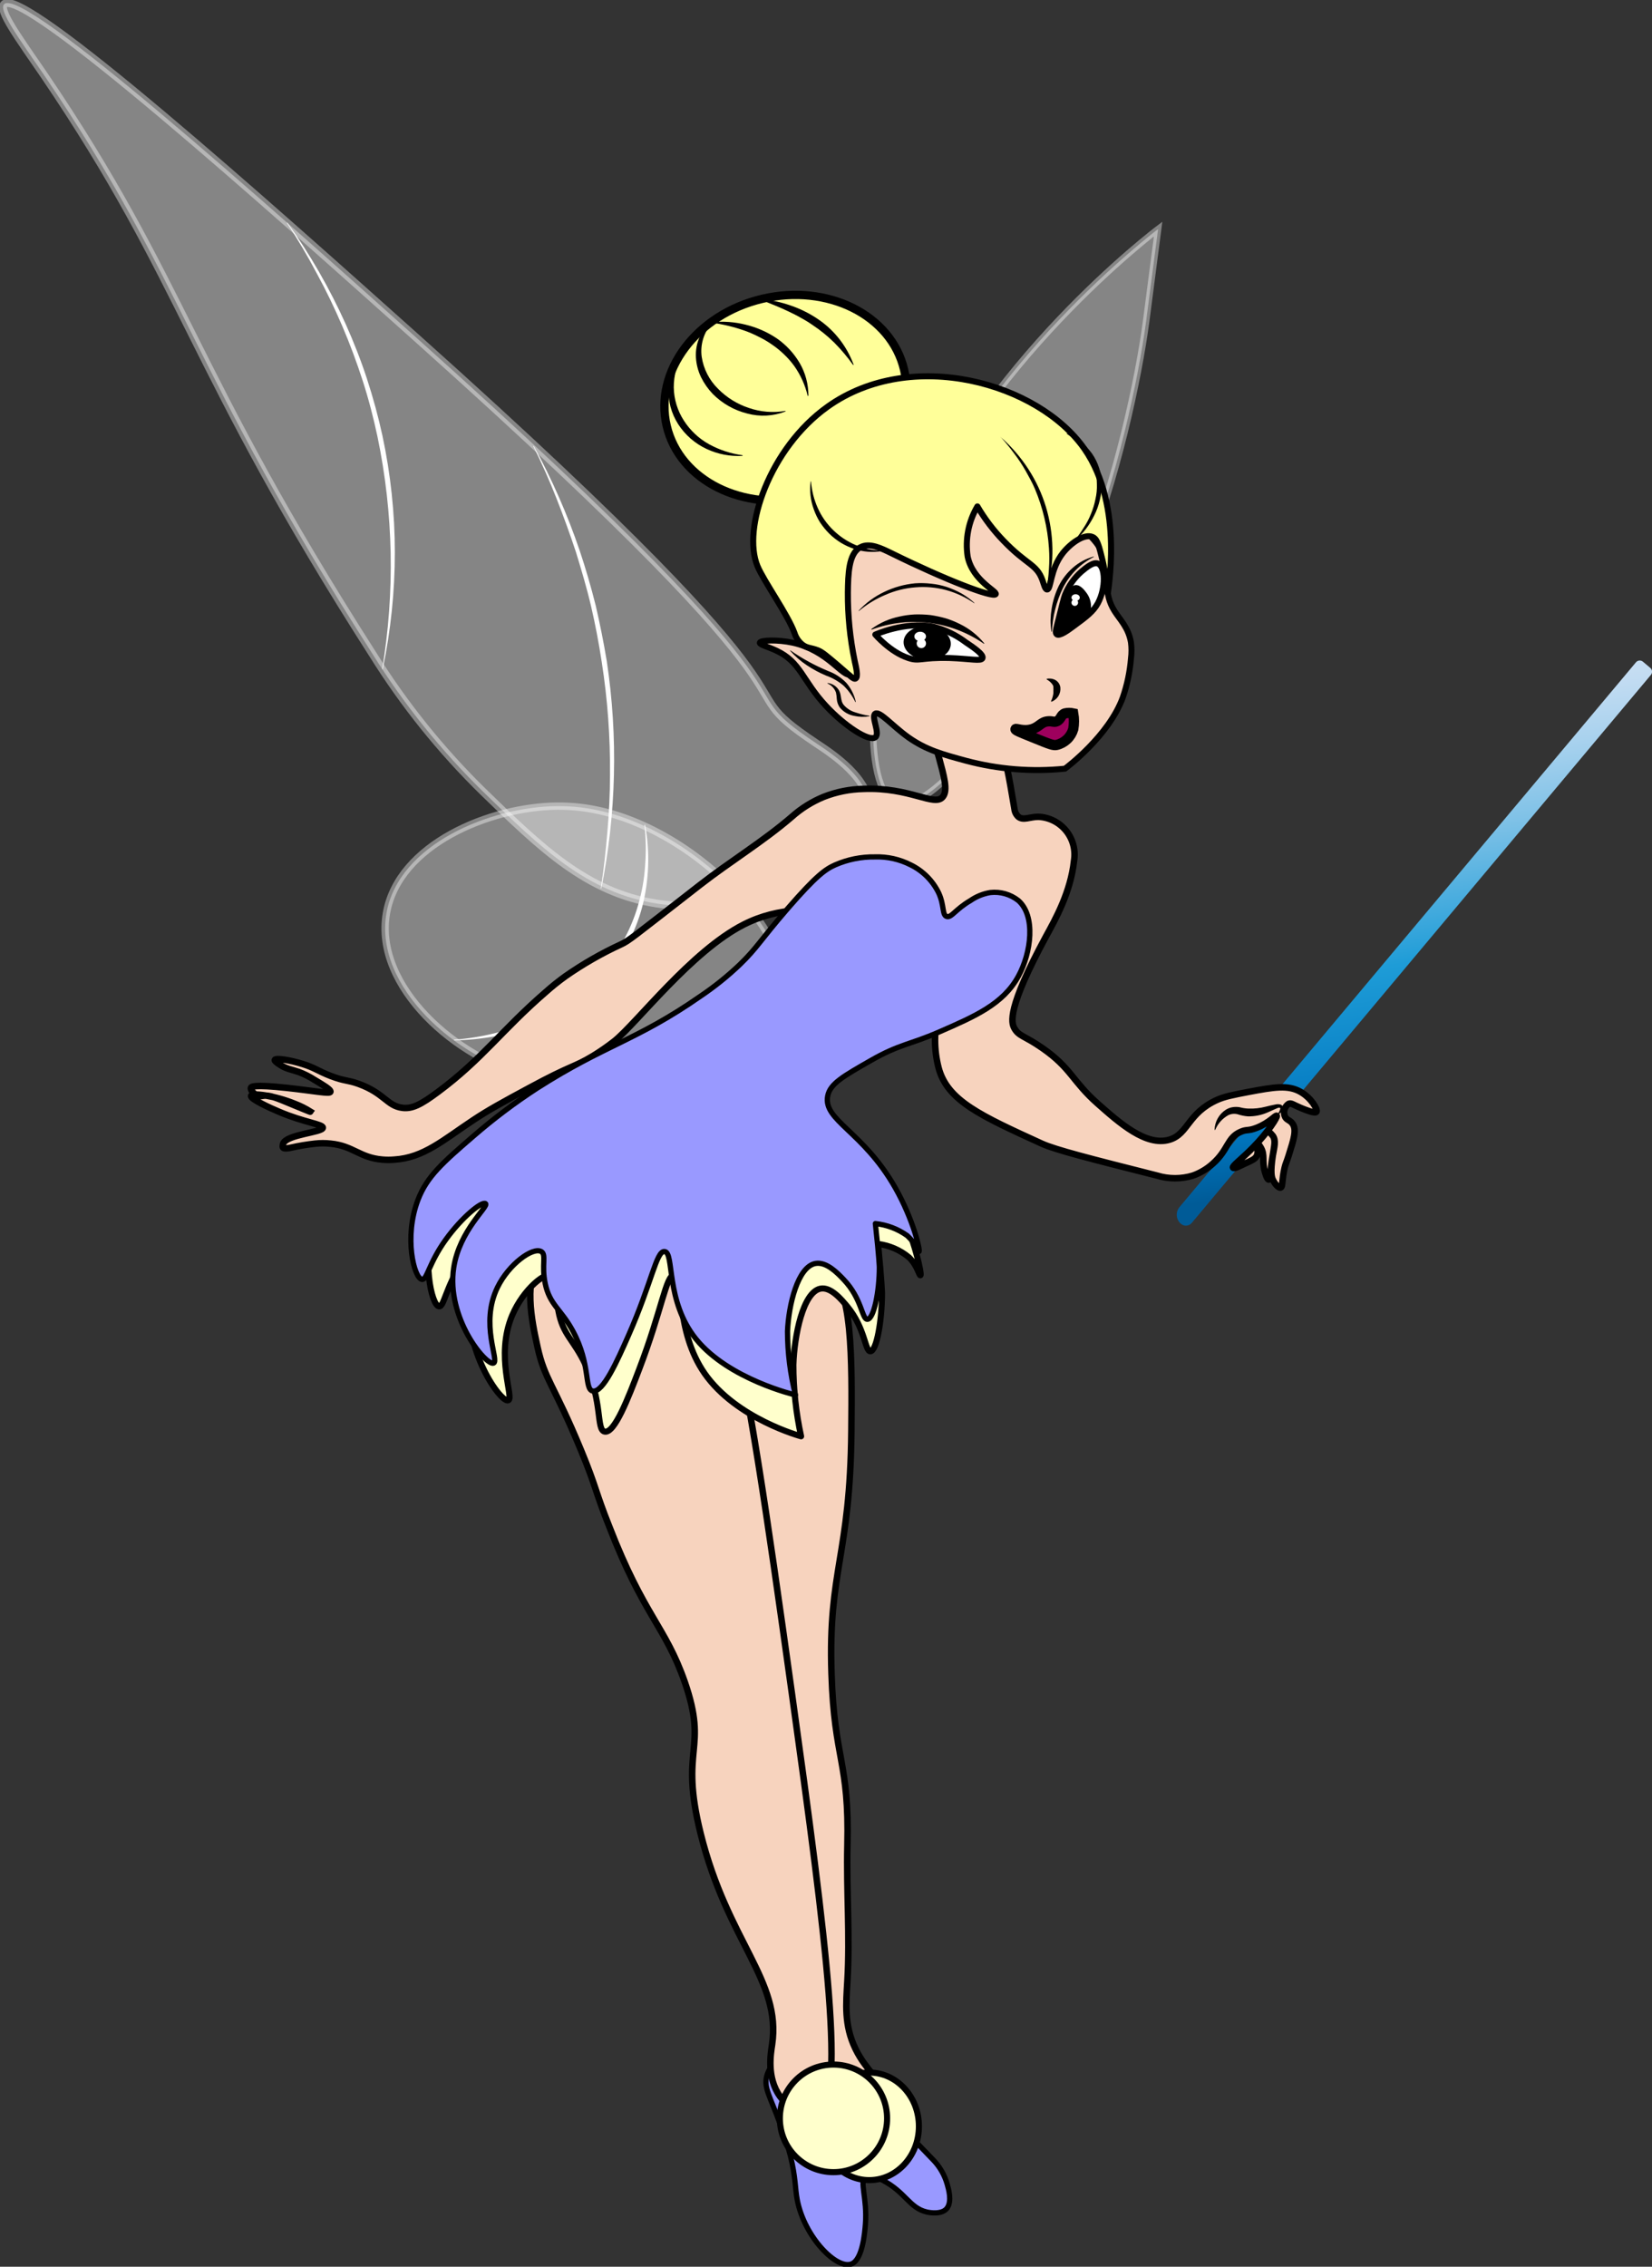 <svg width="277" height="380" viewBox="0 0 277 380" fill="none" xmlns="http://www.w3.org/2000/svg">
<rect x="0" y="0" width="277" height="380" fill="#333333" stroke="none"/>
<g clip-path="url(#clip0_455:464)">
<path d="M108.063 138.273C108.312 140.556 108.346 142.858 108.165 145.148C108.02 147.415 107.618 149.658 106.967 151.833C105.705 156.165 103.425 160.128 100.317 163.39C98.806 165.05 97.111 166.531 95.265 167.806C93.389 169.058 91.414 170.153 89.36 171.082C85.153 172.867 80.685 173.955 76.131 174.303V174.405C78.438 174.367 80.738 174.138 83.008 173.722C85.271 173.266 87.491 172.615 89.642 171.773C91.778 170.893 93.824 169.806 95.751 168.528C97.671 167.24 99.439 165.738 101.022 164.05C101.81 163.202 102.55 162.31 103.239 161.379C103.91 160.437 104.53 159.459 105.095 158.449C106.223 156.423 107.094 154.264 107.687 152.022C108.845 147.523 109.005 142.825 108.157 138.258L108.063 138.273Z" fill="white"/>
<path opacity="0.4" d="M0.689 0.699C3.822 -2.443 45.076 34.482 69.888 56.676C145.416 124.242 119.569 113.038 136.855 124.595C139.565 126.402 146.019 130.566 145.784 135.791C145.393 144.503 126.478 154.025 110.069 151.464C98.406 149.641 90.652 142.115 81.089 132.805C73.985 125.87 67.739 118.101 62.487 109.668C31.776 61.689 31.087 47.516 7.425 12.641C3.164 6.411 -0.313 1.713 0.689 0.699Z" fill="white" stroke="white" stroke-width="1.31" stroke-linecap="round" stroke-linejoin="round"/>
<path d="M198.025 205.173C198.284 205.392 198.619 205.498 198.956 205.469C199.293 205.439 199.605 205.277 199.823 205.017L276.816 113.142C276.958 112.972 277.027 112.754 277.008 112.534C276.989 112.314 276.883 112.11 276.715 111.968L275.48 110.927C275.311 110.785 275.093 110.716 274.874 110.735C274.655 110.754 274.452 110.859 274.31 111.028L197.781 202.35C197.44 202.757 197.274 203.283 197.32 203.812C197.366 204.342 197.619 204.831 198.025 205.173Z" fill="url(#paint0_linear_455:464)"/>
<path opacity="0.4" d="M194.188 38.394C194.188 38.394 192.348 52.607 192.191 53.769C190.938 63.331 187.257 80.67 181.531 94.529C173.315 114.445 156.758 137.181 150.202 134.596C144.461 132.357 145.22 110.155 152.207 91.826C163.909 61.17 194.188 38.394 194.188 38.394Z" fill="white" stroke="white" stroke-width="1.09" stroke-miterlimit="10"/>
<path opacity="0.4" d="M93.401 135.138C82.162 135.248 66.818 141.541 64.797 153.09C62.643 165.402 76.671 177.61 88.694 180.407C96.526 182.214 103.254 180.022 115.058 176.204C124.864 173.062 129.767 171.443 131.036 168.057C134.748 158.111 116.272 137.629 97.356 135.351C96.044 135.197 94.723 135.127 93.401 135.138Z" fill="white" stroke="white" stroke-width="1.23" stroke-miterlimit="10"/>
<path d="M156.75 124.234C156.483 124.784 156.945 125.177 157.415 126.905C158.285 130.103 158.982 132.53 158.081 133.591C156.687 135.303 152.598 131.933 144.766 132.255C142.483 132.301 140.226 132.753 138.101 133.591C136.148 134.394 134.344 135.523 132.767 136.93C127.95 141.078 122.467 144.386 117.447 148.29C105.62 157.498 105.487 157.671 104.132 158.315C100.87 159.817 97.748 161.607 94.803 163.665C93.648 164.497 92.537 165.389 91.474 166.336C84.151 172.669 80.877 177.532 73.46 183.039C70.554 185.208 69.097 185.923 67.468 185.718C64.891 185.396 64.453 183.267 60.137 181.704C58.171 180.997 57.913 181.311 55.438 180.368C53.237 179.512 52.837 179.017 50.738 178.365C48.639 177.713 46.211 177.32 46.078 177.697C46.023 177.854 46.376 178.105 46.744 178.365C47.926 179.205 48.874 179.284 50.072 179.7C51.006 180.047 51.899 180.495 52.736 181.036C54.044 181.821 55.532 182.67 55.399 183.039C55.265 183.408 52.853 182.898 48.075 182.371C42.491 181.766 42.138 182.191 42.076 182.371C41.958 182.756 42.655 183.542 43.407 183.707C43.626 183.757 43.854 183.757 44.073 183.707C45.154 183.511 46.477 184.1 48.772 185.05C50.339 185.687 52.078 186.433 52.101 186.386C51.26 185.853 50.368 185.406 49.438 185.05C46.078 183.668 42.272 183.181 42.107 183.707C41.943 184.233 45.342 185.773 46.806 186.386C50.965 188.162 54.169 188.468 54.13 189.057C54.083 189.843 48.028 190.165 47.472 191.728C47.472 191.838 47.308 192.192 47.472 192.396C47.637 192.6 48.381 192.506 48.804 192.396C50.122 192.1 51.456 191.877 52.798 191.728C53.683 191.628 54.576 191.628 55.461 191.728C59.205 192.09 60.309 194.085 64.124 194.4C64.788 194.459 65.457 194.459 66.121 194.4C71.048 194.093 74.306 191.116 79.436 187.722C81.88 186.103 84.135 184.862 88.757 182.371C95.923 178.49 96.143 179.001 99.416 177.029C100.664 176.266 101.867 175.432 103.02 174.531C106.779 171.522 115.951 159.415 124.739 154.976C136.417 149.068 149.512 155.612 153.382 157.647C157.987 160.075 159.178 162.039 159.381 163.665C159.632 165.692 158.285 166.745 157.384 169.675C156.586 172.743 156.586 175.965 157.384 179.032C158.864 184.532 164.433 187.038 174.701 191.728C177.051 192.781 182.683 194.211 194.024 197.079C195.98 197.671 198.067 197.671 200.023 197.079C201.263 196.637 202.402 195.954 203.376 195.067C206.023 192.71 205.725 190.707 208.075 189.725C209.093 189.285 209.266 189.646 210.746 189.057C212.9 188.201 213.879 186.897 214.075 187.054C214.271 187.211 212.61 189.827 210.072 192.396C208.177 194.329 206.571 195.484 206.744 195.743C206.916 196.002 207.864 195.476 208.741 195.067C209.916 194.533 210.511 194.282 210.746 193.732C211.146 192.852 210.535 191.823 210.746 191.728C210.958 191.634 211.177 192.003 211.412 192.396C212.14 193.638 211.568 194.596 212.078 196.411C212.156 196.694 212.453 197.762 212.743 197.746C213.033 197.731 212.923 196.403 213.409 193.732C213.683 192.2 213.989 191.202 213.409 190.393C213.214 190.144 212.991 189.92 212.743 189.725C212.991 189.92 213.214 190.144 213.409 190.393C213.942 191.178 213.668 192.003 213.409 193.732C212.963 196.639 213.252 197.409 213.409 197.746C213.738 198.461 214.372 199.192 214.741 199.082C215.109 198.972 214.921 197.746 215.406 195.743C215.602 194.957 215.665 195.012 216.072 193.732C216.957 190.927 217.443 189.411 216.738 188.389C216.268 187.698 215.649 187.8 215.406 187.054C215.281 186.693 215.278 186.301 215.399 185.938C215.519 185.576 215.756 185.264 216.072 185.05C216.518 184.862 216.855 185.215 218.069 185.718C218.712 185.985 220.466 186.732 220.732 186.386C220.999 186.04 219.902 184.084 218.069 183.039C215.955 181.837 213.613 182.254 209.407 183.039C206.697 183.558 205.334 183.825 204.081 184.383C199.138 186.606 199.256 190.118 196.084 191.061C192.168 192.215 187.711 188.248 184.092 185.05C179.738 181.201 179.659 179.095 174.764 175.693C171.694 173.556 170.848 173.761 170.065 172.347C169.587 171.435 168.811 169.133 175.391 156.979C176.957 154.128 179.526 149.555 180.09 144.283C180.234 143.397 180.188 142.489 179.956 141.621C179.724 140.754 179.31 139.945 178.743 139.25C178.176 138.555 177.467 137.988 176.665 137.588C175.863 137.188 174.986 136.964 174.09 136.93C172.673 136.93 171.6 137.598 170.762 136.93C170.383 136.582 170.146 136.106 170.096 135.594C169.101 129.725 168.6 126.787 167.746 125.538C165.389 122.042 157.689 122.238 156.75 124.234Z" fill="#F7D3BE" stroke="black" stroke-width="1.09" stroke-miterlimit="10"/>
<path d="M156.53 362.142C157.603 363.274 158.388 364.648 158.817 366.149C159.06 366.998 159.639 369.001 158.817 370.156C157.995 371.311 155.856 370.942 155.386 370.824C152.457 370.132 151.87 367.516 147.961 365.481C146.63 364.782 145.698 364.311 145.11 364.814C144.061 365.701 145.439 368.514 145.11 372.835C145.001 374.202 144.656 378.72 142.823 379.513C140.356 380.589 134.897 375.074 133.683 368.82C133.291 366.778 133.44 365.144 132.547 361.467C132.076 359.655 131.503 357.871 130.832 356.124C129.109 351.411 128.075 350.059 128.545 348.103C128.816 347.051 129.417 346.114 130.26 345.432C136.017 340.694 150.836 356.187 156.53 362.142Z" fill="#9999FF" stroke="black" stroke-width="0.88" stroke-linecap="round" stroke-linejoin="round"/>
<path d="M138.758 213.782C142.972 214.913 142.862 228.12 142.753 239.849C142.573 260.897 138.837 263.183 139.424 280.608C139.886 295.009 142.432 295.331 142.087 309.347C141.907 316.921 142.534 324.51 142.087 332.068C141.868 335.902 141.515 339.477 143.419 343.428C145.322 347.38 147.922 348.574 147.421 350.782C146.794 353.508 141.86 355.59 139.424 354.121C137.693 353.076 137.646 350.491 137.427 348.103C137.043 343.868 136.933 348.999 132.727 330.732C131.662 326.058 129.775 317.424 126.736 299.99C124.558 287.522 123.415 281.3 123.407 279.941C123.321 266.585 126.117 264.943 126.07 249.866C126.07 238.466 124.127 236.51 126.07 229.824C128.576 221.284 135.054 212.792 138.758 213.782Z" fill="#F7D3BE" stroke="black" stroke-width="1.09" stroke-miterlimit="10"/>
<path d="M90.793 209.775C87.715 214.803 89.124 221.221 90.127 225.81C91.333 231.309 92.821 231.993 97.45 243.188C99.972 249.277 99.8 250.007 102.15 255.884C107.977 270.937 111.549 272.626 114.807 281.944C118.856 293.611 113.851 292.754 117.47 307.344C121.989 325.547 131.051 331.974 129.461 342.76C129.258 344.143 128.482 348.26 130.793 351.45C132.312 353.508 135.218 355.244 136.792 354.789C142.173 353.217 138.539 325.186 132.79 283.955C124.08 221.41 121.229 205.454 110.804 202.421C104.21 200.512 94.505 203.709 90.793 209.775Z" fill="#F7D3BE" stroke="black" stroke-width="1.09" stroke-miterlimit="10"/>
<path d="M111.792 71.411C109.632 62.248 116.792 52.707 127.784 50.101C138.775 47.495 149.436 52.81 151.595 61.973C153.755 71.136 146.595 80.677 135.604 83.283C124.612 85.89 113.951 80.574 111.792 71.411Z" fill="#FFFF99" stroke="black" stroke-width="1.39" stroke-miterlimit="10"/>
<path d="M127.73 50.313C129.297 50.941 130.801 51.538 132.234 52.222C132.947 52.575 133.659 52.905 134.325 53.306C135.008 53.669 135.668 54.076 136.299 54.524C137.588 55.38 138.792 56.358 139.894 57.446C141.037 58.598 142.084 59.841 143.027 61.162C143.039 61.173 143.054 61.179 143.07 61.179C143.086 61.179 143.102 61.173 143.113 61.162C143.121 61.151 143.125 61.137 143.125 61.123C143.125 61.109 143.121 61.095 143.113 61.084C141.946 57.941 139.811 55.253 137.02 53.408C135.637 52.488 134.142 51.751 132.571 51.216C131.008 50.669 129.386 50.311 127.738 50.148C127.729 50.147 127.72 50.147 127.712 50.15C127.703 50.153 127.695 50.157 127.689 50.163C127.682 50.169 127.677 50.176 127.673 50.184C127.669 50.193 127.668 50.202 127.668 50.21C127.665 50.224 127.668 50.238 127.675 50.249C127.682 50.261 127.694 50.27 127.707 50.273L127.73 50.313Z" fill="black"/>
<path d="M119.373 54.005C118.463 54.638 117.745 55.511 117.298 56.527C116.832 57.586 116.623 58.741 116.687 59.898C116.751 61.057 117.044 62.191 117.548 63.236C118.057 64.267 118.72 65.213 119.514 66.041C121.106 67.645 123.105 68.781 125.295 69.325C127.415 69.899 129.663 69.778 131.709 68.98C131.719 68.967 131.724 68.952 131.724 68.936C131.724 68.921 131.719 68.905 131.709 68.893C131.687 68.884 131.662 68.884 131.639 68.893C129.605 69.235 127.519 69.062 125.569 68.39C123.615 67.749 121.842 66.647 120.399 65.177C118.929 63.737 117.967 61.856 117.658 59.819C117.519 58.8 117.604 57.764 117.909 56.782C118.213 55.8 118.729 54.898 119.42 54.139C119.431 54.127 119.438 54.112 119.438 54.096C119.438 54.079 119.431 54.064 119.42 54.052C119.408 54.043 119.393 54.038 119.377 54.038C119.362 54.038 119.347 54.043 119.334 54.052L119.373 54.005Z" fill="black"/>
<path d="M114.423 59.285C113.748 60.061 113.193 60.935 112.778 61.877C112.387 62.863 112.154 63.906 112.089 64.965C111.976 67.136 112.546 69.288 113.718 71.117C114.884 72.922 116.535 74.36 118.48 75.265C120.35 76.138 122.405 76.537 124.464 76.427C124.479 76.425 124.493 76.418 124.504 76.406C124.514 76.395 124.519 76.38 124.519 76.365C124.517 76.352 124.511 76.34 124.503 76.331C124.495 76.321 124.484 76.314 124.472 76.31C122.52 76.047 120.632 75.426 118.903 74.479C117.183 73.528 115.727 72.161 114.666 70.504C113.595 68.85 113.009 66.928 112.974 64.957C112.97 63.973 113.096 62.993 113.35 62.042C113.625 61.098 114.017 60.193 114.517 59.347C114.522 59.342 114.526 59.336 114.529 59.33C114.532 59.323 114.534 59.316 114.534 59.308C114.534 59.301 114.532 59.294 114.529 59.287C114.526 59.28 114.522 59.274 114.517 59.269C114.507 59.262 114.494 59.258 114.482 59.258C114.469 59.258 114.457 59.262 114.447 59.269L114.423 59.285Z" fill="black"/>
<path d="M119.428 54.115C121.255 54.369 123.052 54.803 124.793 55.411C125.629 55.704 126.443 56.056 127.229 56.464C128.016 56.845 128.77 57.289 129.485 57.792C130.199 58.28 130.87 58.83 131.49 59.434C132.12 60.03 132.692 60.685 133.198 61.39C134.244 62.879 134.999 64.553 135.422 66.324C135.427 66.34 135.438 66.353 135.452 66.362C135.467 66.371 135.484 66.374 135.5 66.371C135.514 66.368 135.526 66.359 135.535 66.348C135.543 66.337 135.548 66.323 135.547 66.308C135.553 64.392 135.047 62.51 134.083 60.856C133.111 59.209 131.793 57.793 130.221 56.708C128.644 55.653 126.894 54.884 125.052 54.437C123.211 53.971 121.303 53.828 119.413 54.013C119.404 54.014 119.396 54.017 119.389 54.021C119.382 54.025 119.375 54.03 119.37 54.037C119.365 54.043 119.362 54.051 119.359 54.059C119.357 54.067 119.357 54.075 119.358 54.084C119.358 54.099 119.363 54.114 119.373 54.126C119.383 54.137 119.397 54.145 119.413 54.147L119.428 54.115Z" fill="black"/>
<path d="M77.188 197.079H147.726C148.746 198.587 149.665 200.161 150.475 201.792C153.405 207.763 154.587 213.671 154.345 213.789C154.102 213.907 153.859 212.163 152.41 210.788C150.936 209.56 149.142 208.78 147.241 208.541C147.883 215.321 147.891 216.79 147.891 216.79C147.891 221.292 146.998 226.477 145.948 226.532C145.04 226.587 145.087 222.675 142.079 219.037C141.069 217.827 139.299 215.683 137.552 216.036C134.646 216.633 133.182 223.893 133.033 228.787C133.032 232.821 133.465 236.843 134.325 240.784C134.325 240.784 123.493 237.869 118.175 230.288C113.107 223.044 114.681 213.86 113.013 213.789C111.682 213.742 111.008 219.517 107.194 229.502C105.33 234.405 103.035 240.352 101.382 239.998C99.949 239.692 101.092 235.049 98.155 228.756C96.189 224.553 94.364 223.806 93.628 219.76C93.009 216.311 93.879 214.347 92.986 213.758C91.639 212.87 87.746 216.115 85.882 220.507C82.976 227.404 86.25 234.31 85.232 234.75C84.025 235.277 77.509 226.257 78.778 216.759C79.71 209.782 84.48 205.289 83.939 204.762C83.399 204.236 80.148 207.237 77.486 211.511C74.697 215.981 74.439 219.116 73.609 219.006C72.332 218.841 70.632 211.047 72.958 204.016C73.861 201.428 75.302 199.063 77.188 197.079Z" fill="#FFFFCC" stroke="black" stroke-width="1.02" stroke-linecap="round" stroke-linejoin="round"/>
<path d="M158.731 153.64C159.514 153.9 160.156 152.478 162.725 150.969C163.723 150.281 164.859 149.822 166.054 149.626C167.736 149.436 169.424 149.919 170.753 150.969C173.691 153.554 172.923 159.698 170.753 163.665C168.2 168.332 163.501 170.375 157.438 173.014C152.645 175.104 150.804 175.049 146.113 177.728C141.421 180.407 139.181 181.656 138.782 183.738C137.999 187.832 144.703 189.607 150.107 199.113C153.131 204.432 154.352 209.696 154.102 209.806C153.603 208.801 152.926 207.896 152.105 207.135C150.531 206.016 148.697 205.324 146.779 205.124C147.436 211.173 147.444 212.477 147.444 212.477C147.444 216.492 146.52 221.119 145.447 221.166C144.507 221.214 144.554 217.717 141.445 214.481C140.411 213.396 138.578 211.495 136.745 211.809C133.746 212.336 132.226 218.825 132.046 223.17C132.05 226.776 132.5 230.368 133.385 233.862C133.385 233.862 122.208 231.262 116.726 224.505C111.494 218.055 113.123 209.861 111.4 209.806C110.029 209.759 109.332 214.905 105.4 223.838C103.473 228.206 101.108 233.509 99.4 233.195C97.92 232.92 99.103 228.779 96.072 223.17C94.051 219.422 92.156 218.762 91.412 215.148C90.761 212.077 91.662 210.332 90.746 209.806C89.352 209.02 85.334 211.88 83.415 215.816C80.415 221.968 83.79 228.119 82.749 228.52C81.504 228.984 74.775 220.946 76.084 212.477C77.047 206.255 81.966 202.264 81.417 201.785C80.869 201.305 77.501 203.984 74.752 207.803C71.877 211.786 71.619 214.583 70.757 214.481C69.442 214.331 67.679 207.41 70.092 201.125C71.58 197.244 74.212 194.918 79.42 190.432C82.786 187.516 86.348 184.836 90.08 182.411C101.437 175.151 106.771 174.436 117.391 167.043C119.761 165.453 121.991 163.664 124.057 161.693C126.97 158.873 127.37 157.765 132.046 152.344C136.91 146.735 138.421 145.713 140.043 144.99C142.144 144.074 144.417 143.618 146.708 143.655C148.786 143.586 150.847 144.046 152.7 144.99C154.748 145.99 156.403 147.65 157.399 149.704C158.355 151.778 157.948 153.373 158.731 153.64Z" fill="#9999FF" stroke="black" stroke-width="0.88" stroke-linecap="round" stroke-linejoin="round"/>
<path d="M145.753 365.481C141.155 365.481 137.427 361.443 137.427 356.462C137.427 351.481 141.155 347.443 145.753 347.443C150.351 347.443 154.079 351.481 154.079 356.462C154.079 361.443 150.351 365.481 145.753 365.481Z" fill="#FFFFCC" stroke="black" stroke-width="1.02" stroke-linecap="round" stroke-linejoin="round"/>
<path d="M139.753 364.146C134.787 364.146 130.761 360.108 130.761 355.127C130.761 350.145 134.787 346.107 139.753 346.107C144.719 346.107 148.745 350.145 148.745 355.127C148.745 360.108 144.719 364.146 139.753 364.146Z" fill="#FFFFCC" stroke="black" stroke-width="1.02" stroke-linecap="round" stroke-linejoin="round"/>
<path d="M214.427 186.755C214.728 186.585 214.971 186.328 215.124 186.017C215.185 185.863 215.185 185.692 215.124 185.538C215.076 185.437 215.005 185.349 214.916 185.28C214.828 185.212 214.725 185.166 214.615 185.145C214.388 185.1 214.154 185.1 213.926 185.145C213.268 185.263 212.743 185.404 212.219 185.53C211.276 185.775 210.302 185.881 209.328 185.844C208.833 185.825 208.342 185.748 207.864 185.616C207.457 185.545 207.041 185.545 206.634 185.616C206.245 185.684 205.872 185.828 205.538 186.04C204.976 186.403 204.511 186.897 204.184 187.48C203.856 188.063 203.676 188.718 203.658 189.387C203.662 189.399 203.67 189.41 203.681 189.417C203.691 189.424 203.704 189.428 203.717 189.428C203.729 189.428 203.742 189.424 203.752 189.417C203.763 189.41 203.771 189.399 203.775 189.387C204.21 188.348 204.983 187.486 205.968 186.944C206.458 186.713 207.013 186.662 207.535 186.803C208.083 186.985 208.651 187.101 209.227 187.148C210.385 187.174 211.535 186.943 212.595 186.473C213.119 186.26 213.628 185.986 214.161 185.773C214.412 185.671 214.741 185.616 214.662 185.915C214.59 186.18 214.471 186.43 214.31 186.653C214.3 186.666 214.295 186.681 214.295 186.696C214.295 186.712 214.3 186.727 214.31 186.74C214.32 186.748 214.332 186.753 214.345 186.753C214.358 186.753 214.371 186.748 214.38 186.74L214.427 186.755Z" fill="black"/>
<path d="M48.114 37.381C49.923 40.115 51.593 42.939 53.119 45.842C54.685 48.71 56.103 51.656 57.388 54.657C58.672 57.658 59.808 60.707 60.81 63.81C61.813 66.913 62.635 70.095 63.301 73.238C65.97 86.058 66.236 99.264 64.084 112.182H64.171C65.517 105.746 66.2 99.188 66.207 92.612C66.2 86.033 65.501 79.473 64.124 73.041C63.426 69.828 62.557 66.662 61.539 63.535C60.521 60.408 59.315 57.352 57.975 54.351C55.278 48.356 51.993 42.645 48.169 37.302L48.114 37.381Z" fill="white"/>
<path d="M89.422 74.801C90.843 77.661 92.135 80.57 93.299 83.53C94.464 86.489 95.547 89.474 96.55 92.486C97.482 95.519 98.39 98.559 99.111 101.647C99.832 104.734 100.419 107.853 100.897 110.988C101.876 117.256 102.339 123.594 102.283 129.938C102.283 133.08 102.119 136.286 101.845 139.46C101.571 142.634 101.241 145.8 100.74 148.95H100.826C103.338 136.396 103.648 123.499 101.743 110.839C101.221 107.696 100.597 104.566 99.871 101.45C99.088 98.347 98.203 95.283 97.184 92.258C95.127 86.21 92.554 80.351 89.493 74.746L89.422 74.801Z" fill="white"/>
<path d="M185.487 94.505C185.964 96.98 184.97 99.407 186.873 102.432C187.813 103.925 189.223 105.221 189.638 107.72C189.746 108.596 189.746 109.483 189.638 110.359C189.457 112.612 188.991 114.832 188.251 116.967C185.902 123.338 178.923 128.602 178.57 128.861C173.006 129.424 167.387 128.974 161.982 127.533C158.011 126.457 155.293 125.719 152.301 123.605C149.575 121.649 147.531 119.182 146.763 119.638C145.996 120.093 147.64 122.961 146.763 123.605C145.729 124.391 141.602 121.696 138.469 118.318C134.506 114.052 134.286 110.996 130.166 109.071C128.811 108.434 127.339 108.073 127.402 107.751C127.488 107.311 130.394 107.193 132.939 107.751C138.884 109.055 141.39 113.698 142.62 113.03C143.85 112.363 141.414 108.317 141.234 102.464C141.187 100.892 141.006 95.126 143.998 90.577C149.685 81.935 163.634 82.579 164.746 82.65C173.66 83.129 184.265 88.141 185.487 94.505Z" fill="#F7D3BE" stroke="black" stroke-miterlimit="10"/>
<path d="M181.343 95.809C180.121 96.879 179.171 98.226 178.57 99.737C178.421 100.059 178.014 101.717 177.192 105.017C177.051 105.583 176.918 106.14 177.192 106.345C177.67 106.69 179.048 105.693 179.957 105.017C182.197 103.367 183.317 102.542 184.108 101.089C185.463 98.52 185.337 94.984 184.108 94.481C183.325 94.167 182.181 95.11 181.343 95.809Z" fill="white" stroke="black" stroke-linecap="round" stroke-linejoin="round"/>
<path d="M179.957 120.918C179.473 121.611 178.857 122.201 178.144 122.655C177.432 123.108 176.637 123.415 175.805 123.558C175.348 123.617 174.885 123.617 174.427 123.558" stroke="black" stroke-width="1.72" stroke-miterlimit="10" stroke-linecap="round"/>
<path d="M179.957 119.591C179.5 119.491 179.027 119.491 178.57 119.591C177.834 119.834 177.944 120.588 177.192 120.918C176.706 121.123 176.503 120.871 175.806 120.918C174.552 120.989 174.325 121.838 173.041 122.238C171.576 122.686 170.339 122.05 170.276 122.238C170.213 122.427 171.059 122.749 173.041 123.558C176.283 124.886 176.628 124.988 177.192 124.878C177.843 124.72 178.441 124.392 178.926 123.929C179.412 123.466 179.767 122.883 179.957 122.238C180.112 121.363 180.112 120.466 179.957 119.591Z" fill="#9E005D" stroke="black" stroke-width="1.72" stroke-miterlimit="10" stroke-linecap="round"/>
<path d="M175.563 113.934C175.956 114.153 176.29 114.466 176.534 114.845C176.584 114.944 176.616 115.05 176.628 115.16C176.633 115.238 176.633 115.317 176.628 115.395C176.642 115.521 176.642 115.647 176.628 115.772C176.636 115.914 176.636 116.055 176.628 116.197C176.573 116.663 176.44 117.117 176.236 117.54L176.283 117.65C176.762 117.476 177.172 117.151 177.45 116.723C177.724 116.282 177.845 115.763 177.795 115.246C177.762 114.984 177.668 114.733 177.519 114.514C177.371 114.296 177.173 114.116 176.941 113.989C176.485 113.755 175.96 113.691 175.461 113.808L175.563 113.934Z" fill="black"/>
<path d="M180.341 98.088C181.186 98.017 181.907 99.022 182.213 99.439C182.515 99.851 182.73 100.321 182.843 100.819C182.956 101.318 182.966 101.835 182.87 102.338C182.706 102.566 182.455 102.896 182.134 103.265C180.568 105.025 178.218 106.8 177.529 106.29C177.294 106.109 177.333 105.677 177.529 104.718C178.202 101.45 178.876 98.205 180.341 98.088Z" fill="black"/>
<path d="M164.746 110.344C165.005 109.707 163.039 108.411 161.981 107.704C160.334 106.453 158.45 105.552 156.444 105.056C151.784 104.121 146.763 106.384 146.763 106.384C146.763 106.384 149.254 109.322 152.301 110.312C154.204 110.956 154.384 110.187 159.209 110.312C162.773 110.438 164.511 110.901 164.746 110.344Z" fill="white" stroke="black" stroke-linecap="round" stroke-linejoin="round"/>
<path d="M155.27 110.63C153.086 110.477 151.405 109.082 151.515 107.515C151.625 105.948 153.484 104.802 155.667 104.956C157.851 105.11 159.532 106.505 159.422 108.072C159.312 109.639 157.453 110.784 155.27 110.63Z" fill="black"/>
<path d="M163.383 101.065C162.721 100.468 162 99.942 161.229 99.494C160.446 99.059 159.626 98.697 158.778 98.41C157.921 98.126 157.036 97.939 156.138 97.852C155.239 97.749 154.332 97.728 153.428 97.789C151.631 97.96 149.878 98.45 148.251 99.235C146.64 100 145.188 101.067 143.975 102.377V102.424C143.975 102.424 143.975 102.424 144.022 102.424C145.358 101.308 146.852 100.398 148.455 99.722C150.049 99.023 151.749 98.598 153.483 98.465C155.214 98.317 156.958 98.471 158.637 98.92C160.315 99.38 161.904 100.121 163.336 101.112C163.336 101.112 163.336 101.112 163.383 101.112V101.073V101.065Z" fill="black"/>
<path d="M143.458 113.753C143.106 113.934 142.549 113.282 140.325 111.396C138.688 110.006 137.858 109.307 137.192 109.039C135.978 108.544 135.336 108.717 134.474 108.018C133.88 107.516 133.442 106.853 133.213 106.109C132.093 103.021 128.083 97.467 127.01 94.898C124.402 88.613 129.054 75.115 138.759 68.186C152.857 58.13 174.137 64.219 181.837 75.257C188.612 84.967 185.628 99.612 185.753 99.612C185.574 97.4 185.204 95.207 184.648 93.059C184.124 90.922 183.818 90.302 183.231 90.035C181.845 89.391 179.534 91.048 178.21 92.722C176.056 95.463 176.252 98.842 175.571 98.826C175.226 98.826 175.046 97.97 174.788 97.255C173.816 94.537 172.172 94.733 168.24 90.632C166.566 88.9 165.104 86.975 163.885 84.897C162.386 87.433 161.811 90.412 162.256 93.327C163.102 97.365 167.276 99.132 166.955 99.612C166.517 100.272 158.559 97.216 149.591 92.8C147.805 91.928 145.792 90.907 144.241 91.755C142.275 92.832 142.213 96.288 142.166 99.297C142.14 103.164 142.523 107.022 143.309 110.807C143.544 111.86 143.944 113.494 143.458 113.753Z" fill="#FFFF99" stroke="black" stroke-width="1.01" stroke-linecap="round" stroke-linejoin="round"/>
<path d="M135.931 80.686C135.721 82.276 135.901 83.894 136.456 85.399C136.727 86.167 137.081 86.902 137.513 87.591C137.971 88.276 138.495 88.913 139.08 89.493C140.246 90.642 141.661 91.505 143.215 92.014C144.726 92.533 146.343 92.658 147.914 92.376C147.919 92.367 147.921 92.358 147.921 92.348C147.921 92.339 147.919 92.329 147.914 92.321C147.907 92.317 147.899 92.315 147.891 92.315C147.883 92.315 147.875 92.317 147.868 92.321C144.802 92.245 141.879 91.004 139.69 88.848C138.6 87.787 137.722 86.525 137.106 85.132C136.483 83.742 136.107 82.253 135.994 80.733C135.992 80.719 135.985 80.707 135.975 80.699C135.965 80.69 135.952 80.685 135.939 80.686V80.725L135.931 80.686Z" fill="black"/>
<path d="M178.884 72.735C179.633 73.218 180.331 73.776 180.967 74.4C181.599 74.983 182.145 75.652 182.589 76.388C183.457 77.829 183.917 79.481 183.92 81.165C183.953 82.013 183.871 82.861 183.677 83.687C183.51 84.526 183.26 85.347 182.933 86.138C182.609 86.95 182.202 87.727 181.719 88.456C181.247 89.216 180.724 89.943 180.153 90.632V90.687C180.153 90.687 180.192 90.687 180.208 90.687C181.57 89.487 182.683 88.029 183.482 86.397C183.891 85.587 184.201 84.729 184.406 83.844C184.627 82.963 184.732 82.057 184.719 81.149C184.709 79.316 184.144 77.53 183.098 76.027C182.024 74.553 180.581 73.39 178.915 72.656C178.915 72.656 178.915 72.656 178.86 72.656V72.703L178.884 72.735Z" fill="black"/>
<path d="M135.798 91.496C134.914 94.179 134.678 97.034 135.11 99.826C135.542 102.617 136.628 105.267 138.281 107.555" fill="#FFFF99"/>
<path d="M167.856 73.332C168.64 74.195 169.377 75.1 170.064 76.042C170.762 76.957 171.398 77.918 171.968 78.918C172.524 79.924 173.088 80.913 173.534 81.966C174.859 85.123 175.653 88.479 175.884 91.897C175.966 93.042 175.966 94.192 175.884 95.338C175.816 96.504 175.683 97.666 175.484 98.818V98.865C175.491 98.87 175.5 98.873 175.508 98.873C175.516 98.873 175.525 98.87 175.531 98.865C176.197 96.61 176.511 94.264 176.464 91.912C176.418 89.561 176.052 87.227 175.375 84.975C174.69 82.725 173.693 80.583 172.414 78.611C171.133 76.644 169.592 74.86 167.832 73.308L167.777 73.363L167.856 73.332Z" fill="black"/>
<path d="M144.17 74.078C143.935 78.455 145.094 82.793 147.479 86.465C149.865 90.137 153.352 92.953 157.438 94.505" fill="#FFFF99"/>
<path d="M164.997 107.806C163.898 106.469 162.525 105.383 160.971 104.624C160.195 104.233 159.388 103.907 158.559 103.65C157.72 103.414 156.867 103.233 156.005 103.108C155.139 103.015 154.268 102.981 153.397 103.006C152.53 103.048 151.667 103.166 150.82 103.359C149.122 103.704 147.519 104.415 146.121 105.441C146.109 105.454 146.103 105.471 146.103 105.488C146.103 105.506 146.109 105.523 146.121 105.536C146.133 105.542 146.146 105.546 146.16 105.546C146.174 105.546 146.187 105.542 146.199 105.536C149.282 104.395 152.593 104.013 155.853 104.423C159.114 104.833 162.228 106.023 164.934 107.892C164.94 107.899 164.947 107.905 164.956 107.908C164.964 107.912 164.972 107.914 164.981 107.914C164.99 107.914 164.999 107.912 165.007 107.908C165.015 107.905 165.022 107.899 165.028 107.892C165.037 107.881 165.042 107.867 165.042 107.853C165.042 107.839 165.037 107.825 165.028 107.814L164.997 107.806Z" fill="black"/>
<path d="M183.388 93.295C182.119 93.639 180.944 94.264 179.949 95.126C178.93 95.996 178.099 97.065 177.505 98.268C176.941 99.455 176.548 100.717 176.338 102.016C176.233 102.658 176.17 103.306 176.15 103.956C176.146 104.607 176.201 105.256 176.315 105.897H176.393C176.433 104.637 176.612 103.386 176.926 102.165C177.231 100.941 177.659 99.752 178.203 98.614C179.332 96.344 181.162 94.501 183.419 93.358L183.388 93.295Z" fill="black"/>
<path d="M180.356 100.735C179.971 100.735 179.659 100.486 179.659 100.177C179.659 99.869 179.971 99.62 180.356 99.62C180.741 99.62 181.053 99.869 181.053 100.177C181.053 100.486 180.741 100.735 180.356 100.735Z" fill="white"/>
<path d="M180.215 101.576C179.908 101.576 179.659 101.326 179.659 101.018C179.659 100.71 179.908 100.46 180.215 100.46C180.523 100.46 180.771 100.71 180.771 101.018C180.771 101.326 180.523 101.576 180.215 101.576Z" fill="white"/>
<path d="M154.29 107.476C153.749 107.476 153.311 107.124 153.311 106.69C153.311 106.257 153.749 105.905 154.29 105.905C154.831 105.905 155.269 106.257 155.269 106.69C155.269 107.124 154.831 107.476 154.29 107.476Z" fill="white"/>
<path d="M154.486 108.655C154.053 108.655 153.703 108.303 153.703 107.869C153.703 107.435 154.053 107.083 154.486 107.083C154.918 107.083 155.269 107.435 155.269 107.869C155.269 108.303 154.918 108.655 154.486 108.655Z" fill="white"/>
<path d="M132.469 109.071C133.288 110.001 134.226 110.82 135.257 111.506C136.282 112.194 137.371 112.781 138.508 113.258C139.557 113.628 140.533 114.181 141.39 114.892C142.23 115.693 142.918 116.641 143.419 117.689H143.497C143.246 116.489 142.69 115.374 141.884 114.452C141.033 113.575 139.993 112.903 138.845 112.488C136.618 111.564 134.496 110.402 132.516 109.024L132.469 109.071Z" fill="black"/>
<path d="M138.751 114.578C139.081 114.72 139.379 114.93 139.624 115.194C139.869 115.458 140.058 115.77 140.176 116.11C140.249 116.46 140.293 116.814 140.309 117.171C140.345 117.694 140.524 118.197 140.826 118.624C141.444 119.36 142.301 119.852 143.246 120.015C144.085 120.204 144.953 120.226 145.8 120.078V119.999C145.001 119.882 144.215 119.693 143.45 119.433C142.673 119.214 141.978 118.769 141.453 118.153C140.928 117.524 141.1 116.582 140.74 115.851C140.548 115.48 140.267 115.162 139.923 114.926C139.578 114.69 139.181 114.544 138.766 114.5L138.751 114.578Z" fill="black"/>
</g>
<defs>
<linearGradient id="paint0_linear_455:464" x1="231.931" y1="114.084" x2="243.274" y2="196.72" gradientUnits="userSpaceOnUse">
<stop stop-color="#CCE0F4"/>
<stop offset="0.06" stop-color="#C3DCF2"/>
<stop offset="0.17" stop-color="#A9D2EE"/>
<stop offset="0.31" stop-color="#80C2E7"/>
<stop offset="0.46" stop-color="#47ACDE"/>
<stop offset="0.57" stop-color="#1E9CD7"/>
<stop offset="0.87" stop-color="#0075BE"/>
<stop offset="0.99" stop-color="#005B97"/>
</linearGradient>
<clipPath id="clip0_455:464">
<rect width="277" height="380" fill="white" transform="matrix(-1 0 0 1 277 0)"/>
</clipPath>
</defs>
</svg>
